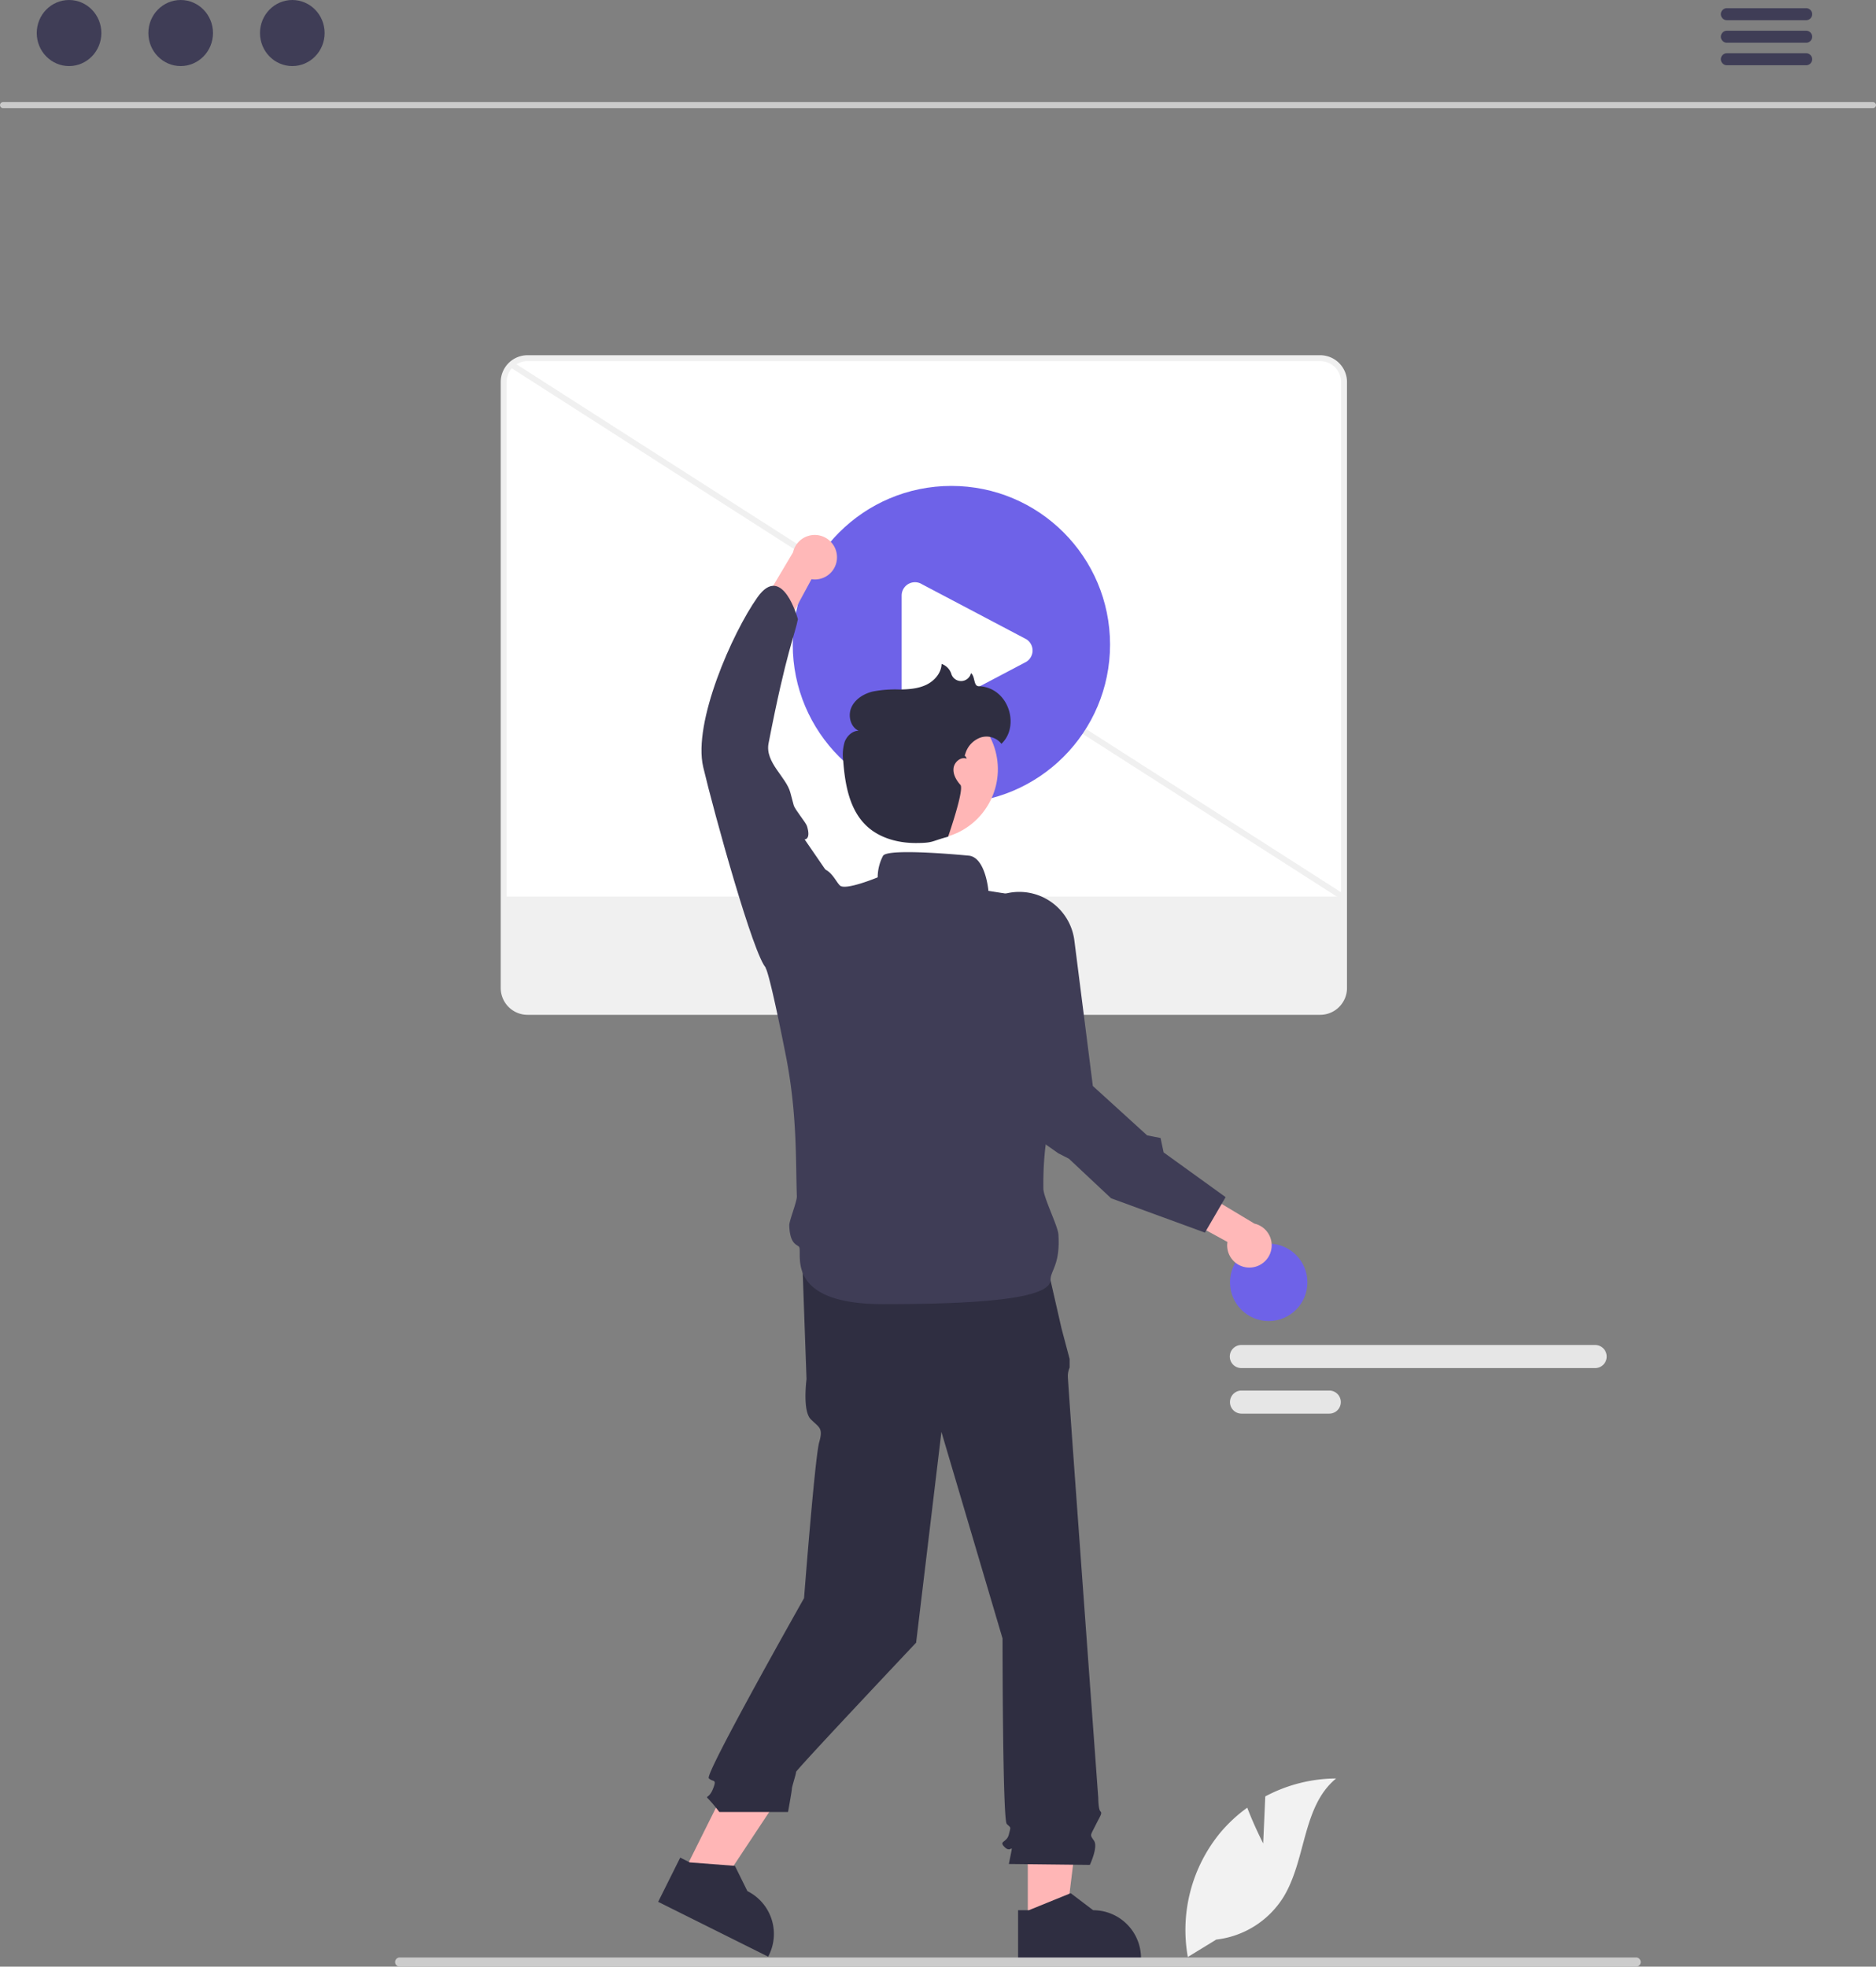 <svg xmlns="http://www.w3.org/2000/svg" data-name="Layer 1" width="634.31" height="664.895" viewBox="0 0 634.31 664.895" xmlns:xlink="http://www.w3.org/1999/xlink"><rect x="0" y="0" width="634.31" height="664.895" fill="#808080" stroke="none"/><circle cx="428.966" cy="433.537" r="13.089" fill="#6e62e8"/><path d="M822.134,580.074H702.62a3.898,3.898,0,1,1,0-7.795h119.514a3.898,3.898,0,1,1,0,7.795Z" transform="translate(-282.845 -117.552)" fill="#e6e6e6"/><path d="M732.303,595.476H702.62a3.898,3.898,0,1,1,0-7.796H732.303a3.898,3.898,0,1,1,0,7.796Z" transform="translate(-282.845 -117.552)" fill="#e6e6e6"/><path d="M729.223,459.647H461.213a8.076,8.076,0,0,1-8.066-8.066V246.713a8.075,8.075,0,0,1,8.066-8.066H729.223a8.075,8.075,0,0,1,8.066,8.066V451.58A8.076,8.076,0,0,1,729.223,459.647Z" transform="translate(-282.845 -117.552)" fill="#fff"/><path d="M729.223,460.647H461.213a9.077,9.077,0,0,1-9.066-9.066V246.713a9.077,9.077,0,0,1,9.066-9.066H729.223a9.077,9.077,0,0,1,9.066,9.066V451.58A9.077,9.077,0,0,1,729.223,460.647Zm-268.01-221a7.074,7.074,0,0,0-7.066,7.066V451.58a7.074,7.074,0,0,0,7.066,7.066H729.223a7.074,7.074,0,0,0,7.066-7.066V246.713a7.074,7.074,0,0,0-7.066-7.066Z" transform="translate(-282.845 -117.552)" fill="#f0f0f0"/><path d="M453.765,420.647v30.934a7.458,7.458,0,0,0,7.447,7.447H729.223a7.458,7.458,0,0,0,7.447-7.447V420.647Z" transform="translate(-282.845 -117.552)" fill="#f0f0f0"/><rect x="595.211" y="163.94" width="2" height="333.56" transform="translate(-286.633 536.965) rotate(-57.371)" fill="#f0f0f0"/><path d="M916.162,154.105H283.838a1.016,1.016,0,0,1,0-2.031H916.162a1.016,1.016,0,0,1,0,2.031Z" transform="translate(-282.845 -117.552)" fill="#cacaca"/><ellipse cx="23.348" cy="11.169" rx="10.925" ry="11.169" fill="#3f3d56"/><ellipse cx="61.09" cy="11.169" rx="10.925" ry="11.169" fill="#3f3d56"/><ellipse cx="98.832" cy="11.169" rx="10.925" ry="11.169" fill="#3f3d56"/><path d="M893.545,120.321h-26.81a2.03,2.03,0,0,0,0,4.06h26.81a2.03,2.03,0,0,0,0-4.06Z" transform="translate(-282.845 -117.552)" fill="#3f3d56"/><path d="M893.545,127.941h-26.81a2.03,2.03,0,0,0,0,4.06h26.81a2.03,2.03,0,0,0,0-4.06Z" transform="translate(-282.845 -117.552)" fill="#3f3d56"/><path d="M893.545,135.551h-26.81a2.03,2.03,0,0,0,0,4.06h26.81a2.03,2.03,0,0,0,0-4.06Z" transform="translate(-282.845 -117.552)" fill="#3f3d56"/><polygon points="347.518 650.023 360.408 650.022 366.54 600.305 347.516 600.306 347.518 650.023" fill="#ffb6b6"/><path d="M627.076,763.367l3.628-0,14.164-5.76,7.592,5.759h.001a16.178,16.178,0,0,1,16.177,16.177v.526l-41.561.002Z" transform="translate(-282.845 -117.552)" fill="#2f2e41"/><polygon points="231.053 633.265 242.589 639.014 270.256 597.254 253.229 588.768 231.053 633.265" fill="#ffb6b6"/><path d="M512.833,745.584l3.247,1.618,15.247,1.163,4.225,8.541.001 0a16.178,16.178,0,0,1,7.262,21.694l-.235.47-37.197-18.539Z" transform="translate(-282.845 -117.552)" fill="#2f2e41"/><path d="M636.074,541.779l-81.955,2.138,1.425,39.909s-1.425,10.69,1.425,13.54,4.276,2.851,2.851,7.839S554.71,657.858,554.71,657.858s-33.637,59.476-32.211,60.901,2.851,0,1.425,3.563-2.851,2.138-1.425,3.563a52.488,52.488,0,0,1,3.563,4.276h23.23s1.299-7.127,1.299-7.839,1.425-4.989,1.425-5.701,40.586-43.714,40.586-43.714l8.552-71.265,20.667,69.84s0,61.288,1.425,62.714,1.425.713.713,3.563-3.563,2.138-1.425,4.276,2.851-1.425,2.138,2.138l-.713,3.563,27.38.306s2.851-6.007,1.425-8.145-1.34-1.554.399-5.053,2.452-4.211,1.739-4.924-.713-4.503-.713-4.503-10.276-140.166-10.276-142.304a7.108,7.108,0,0,1,.592-3.206v-2.902l-2.73-10.283Z" transform="translate(-282.845 -117.552)" fill="#2f2e41"/><circle cx="321.686" cy="217.927" r="53.642" fill="#6e62e8"/><path d="M592.214,360.575a4.5,4.5,0,0,1-2.171-.565,4.442,4.442,0,0,1-2.333-3.944V318.892a4.5,4.5,0,0,1,6.913-3.798l35.263,18.587a4.5,4.5,0,0,1,0,7.597l-35.263,18.587A4.479,4.479,0,0,1,592.214,360.575Z" transform="translate(-282.845 -117.552)" fill="#fff"/><path d="M610.656,406.861s-27.398-2.74-29.225,0a15.693,15.693,0,0,0-1.827,7.306s-10.959,4.566-12.786,2.74-3.653-7.306-9.133-5.48S541.71,444.858,541.71,444.858s1,0,6.843,29.586c3.942,19.958,3.29,36.349,3.722,47.511.071,1.839-2.617,8.34-2.566,9.904.229,6.968,3.057,6.369,3.41,7.428.913,2.74-4.566,19.179,28.312,19.179s56.623-1.827,56.623-8.219c0-3.224,3.334-5.112,2.655-15.388-.186-2.821-5.046-12.447-5.082-15.451a110.533,110.533,0,0,1,.433-11.617,67.926,67.926,0,0,1,1.993-11.428c5.48-20.092,7.655-56.504,7.655-56.504l-9-18-19.661-3.124S616.136,407.774,610.656,406.861Z" transform="translate(-282.845 -117.552)" fill="#3f3d56"/><circle id="f9362fdd-3f27-4fec-a8e4-b8d11fe473ca" data-name="ab6171fa-7d69-4734-b81c-8dff60f9761b" cx="596.518" cy="377.608" r="23.722" transform="translate(-360.948 51.95) rotate(-15.191)" fill="#ffb6b6"/><path d="M709.953,740.791l.707-15.9a51.353,51.353,0,0,1,23.953-6.063c-11.504,9.405-10.066,27.536-17.866,40.184a30.889,30.889,0,0,1-22.651,14.274l-9.627,5.894a51.76,51.76,0,0,1,10.91-41.943,49.997,49.997,0,0,1,9.188-8.538C706.873,734.779,709.953,740.791,709.953,740.791Z" transform="translate(-282.845 -117.552)" fill="#f2f2f2"/><path d="M837.595,780.894a1.549,1.549,0,0,1-1.553,1.553H417.992a1.553,1.553,0,0,1,0-3.106H836.042A1.549,1.549,0,0,1,837.595,780.894Z" transform="translate(-282.845 -117.552)" fill="#ccc"/><path d="M705.398,546.093a7.483,7.483,0,0,1-7.528-8.659l-41.53-22.739,12.155-6.574,38.486,23.114a7.524,7.524,0,0,1-1.582,14.858Z" transform="translate(-282.845 -117.552)" fill="#ffb8b8"/><path d="M690.249,534.284l-31.727-11.616-14.273-13.384-3.546-1.806L628.48,498.899l-.036-.108-19.421-57.41a18.804,18.804,0,0,1,13.915-21.737h0a18.784,18.784,0,0,1,23.168,15.86l6.25,49.203L670.716,501.407l4.533.878,1.043,4.881,20.957,15.119Z" transform="translate(-282.845 -117.552)" fill="#3f3d56"/><path d="M565.844,305.805a7.483,7.483,0,0,1-8.622,7.571l-22.532,41.643-6.634-12.122,22.922-38.6a7.524,7.524,0,0,1,14.866,1.508Z" transform="translate(-282.845 -117.552)" fill="#ffb8b8"/><path d="M569.024,421.885,554.896,401.328s2.221.131.814-4.47c-.383-1.252-4.078-5.573-4.497-7.071-.369-1.32-.747-2.728-1.123-4.21-1.349-5.312-8.637-10.223-7.379-16.72,6-31,9-37,9.921-41.966,0,0-5.216-19.339-13.683-7.394s-21.885,42.305-18.333,57.391,17.129,64.302,21.308,67.962S569.024,421.885,569.024,421.885Z" transform="translate(-282.845 -117.552)" fill="#3f3d56"/><path d="M613.727,349.548c-1.757-.052-1.154-3.363-2.569-4.42q-.01.048-.021.096a3.45,3.45,0,0,1-6.592.281,5.243,5.243,0,0,0-3.329-3.492c-.088,3.069-2.41,5.733-5.179,7.058s-5.927,1.546-8.997,1.592a39.71,39.71,0,0,0-9.161.694c-2.977.751-5.873,2.518-7.145,5.312-1.272,2.795-.364,6.642,2.417,7.943-2.155.011-3.983,1.789-4.728,3.811a15.133,15.133,0,0,0-.467,6.395c.606,7.926,2.082,16.459,7.853,21.925,4.398,4.166,10.694,5.844,16.752,5.82,6.058-.024,4.993-.581,10.85-2.127,0,0,5.569-15.965,4.167-17.535-1.402-1.57-2.567-3.58-2.313-5.67s2.5-3.962,4.449-3.167c-.328-.838-.575-.998-.729-.955a7.409,7.409,0,0,0,.258-.728,8.288,8.288,0,0,1,5.176-5.489,6.428,6.428,0,0,1,7.026,2.126C627.857,363.001,623.878,349.85,613.727,349.548Z" transform="translate(-282.845 -117.552)" fill="#2f2e41"/></svg>